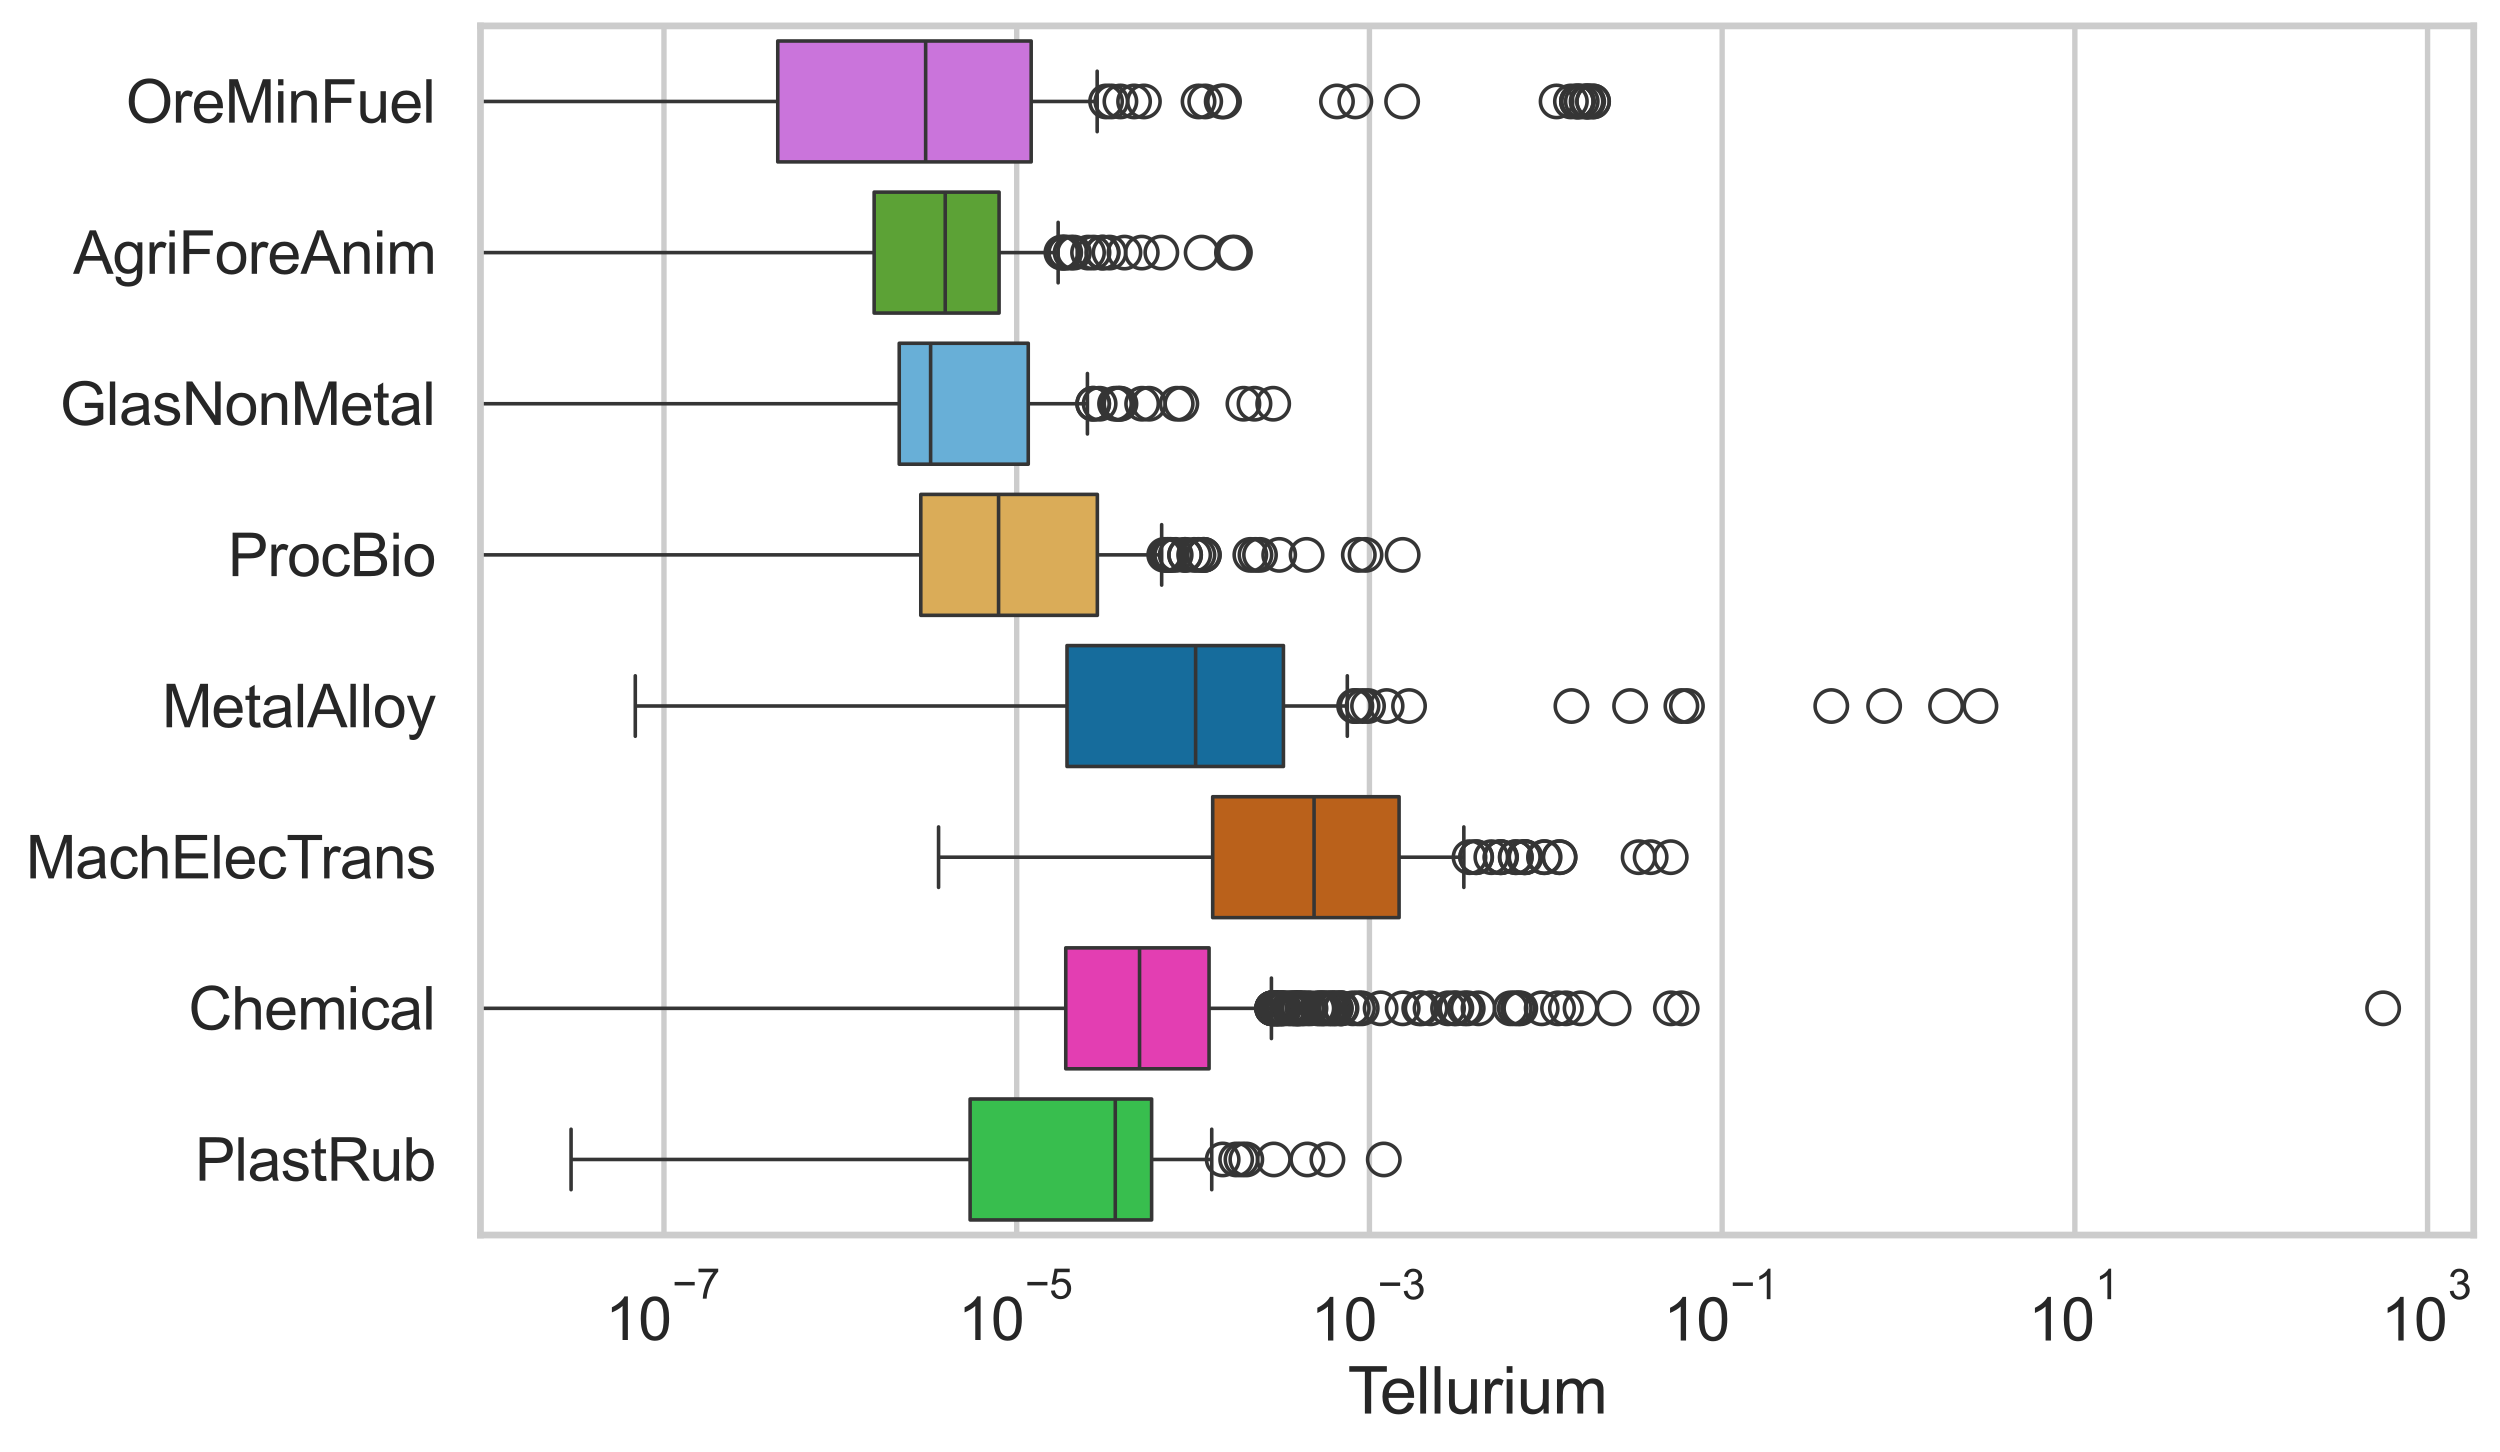 <?xml version="1.0" encoding="utf-8" standalone="no"?>
<!DOCTYPE svg PUBLIC "-//W3C//DTD SVG 1.1//EN"
  "http://www.w3.org/Graphics/SVG/1.1/DTD/svg11.dtd">
<svg xmlns:xlink="http://www.w3.org/1999/xlink" width="695.658pt" height="404.121pt" viewBox="0 0 695.658 404.121" xmlns="http://www.w3.org/2000/svg" version="1.1">
 <defs>
  <style type="text/css">*{stroke-linejoin: round; stroke-linecap: butt}</style>
 </defs>
 <g id="figure_1">
  <g id="patch_1">
   <path d="M 0 404.121 
L 695.658 404.121 
L 695.658 0 
L 0 0 
z
" style="fill: #ffffff"/>
  </g>
  <g id="axes_1">
   <g id="patch_2">
    <path d="M 133.697 343.665 
L 688.346 343.665 
L 688.346 7.2 
L 133.697 7.2 
z
" style="fill: #ffffff"/>
   </g>
   <g id="matplotlib.axis_1">
    <g id="xtick_1">
     <g id="line2d_1">
      <path d="M 184.759 343.665 
L 184.759 7.2 
" clip-path="url(#p0a74843d8f)" style="fill: none; stroke: #cccccc; stroke-width: 1.5; stroke-linecap: round"/>
     </g>
     <g id="text_1">
      <!-- $\mathdefault{10^{-7}}$ -->
      <g style="fill: #262626" transform="translate(168.424 373.015) scale(0.165 -0.165)">
       <defs>
        <path id="ArialMT-31" d="M 2384 0 
L 1822 0 
L 1822 3584 
Q 1619 3391 1289 3197 
Q 959 3003 697 2906 
L 697 3450 
Q 1169 3672 1522 3987 
Q 1875 4303 2022 4600 
L 2384 4600 
L 2384 0 
z
" transform="scale(0.016)"/>
        <path id="ArialMT-30" d="M 266 2259 
Q 266 3072 433 3567 
Q 600 4063 929 4331 
Q 1259 4600 1759 4600 
Q 2128 4600 2406 4451 
Q 2684 4303 2865 4023 
Q 3047 3744 3150 3342 
Q 3253 2941 3253 2259 
Q 3253 1453 3087 958 
Q 2922 463 2592 192 
Q 2263 -78 1759 -78 
Q 1097 -78 719 397 
Q 266 969 266 2259 
z
M 844 2259 
Q 844 1131 1108 757 
Q 1372 384 1759 384 
Q 2147 384 2411 759 
Q 2675 1134 2675 2259 
Q 2675 3391 2411 3762 
Q 2147 4134 1753 4134 
Q 1366 4134 1134 3806 
Q 844 3388 844 2259 
z
" transform="scale(0.016)"/>
        <path id="ArialMT-2212" d="M 3381 1997 
L 356 1997 
L 356 2522 
L 3381 2522 
L 3381 1997 
z
" transform="scale(0.016)"/>
        <path id="ArialMT-37" d="M 303 3981 
L 303 4522 
L 3269 4522 
L 3269 4084 
Q 2831 3619 2401 2847 
Q 1972 2075 1738 1259 
Q 1569 684 1522 0 
L 944 0 
Q 953 541 1156 1306 
Q 1359 2072 1739 2783 
Q 2119 3494 2547 3981 
L 303 3981 
z
" transform="scale(0.016)"/>
       </defs>
       <use xlink:href="#ArialMT-31" transform="translate(0 0.847)"/>
       <use xlink:href="#ArialMT-30" transform="translate(55.615 0.847)"/>
       <use xlink:href="#ArialMT-2212" transform="translate(112.973 70.541) scale(0.7)"/>
       <use xlink:href="#ArialMT-37" transform="translate(153.852 70.541) scale(0.7)"/>
      </g>
     </g>
    </g>
    <g id="xtick_2">
     <g id="line2d_2">
      <path d="M 282.908 343.665 
L 282.908 7.2 
" clip-path="url(#p0a74843d8f)" style="fill: none; stroke: #cccccc; stroke-width: 1.5; stroke-linecap: round"/>
     </g>
     <g id="text_2">
      <!-- $\mathdefault{10^{-5}}$ -->
      <g style="fill: #262626" transform="translate(266.573 373.015) scale(0.165 -0.165)">
       <defs>
        <path id="ArialMT-35" d="M 266 1200 
L 856 1250 
Q 922 819 1161 601 
Q 1400 384 1738 384 
Q 2144 384 2425 690 
Q 2706 997 2706 1503 
Q 2706 1984 2436 2262 
Q 2166 2541 1728 2541 
Q 1456 2541 1237 2417 
Q 1019 2294 894 2097 
L 366 2166 
L 809 4519 
L 3088 4519 
L 3088 3981 
L 1259 3981 
L 1013 2750 
Q 1425 3038 1878 3038 
Q 2478 3038 2890 2622 
Q 3303 2206 3303 1553 
Q 3303 931 2941 478 
Q 2500 -78 1738 -78 
Q 1113 -78 717 272 
Q 322 622 266 1200 
z
" transform="scale(0.016)"/>
       </defs>
       <use xlink:href="#ArialMT-31" transform="translate(0 0.88)"/>
       <use xlink:href="#ArialMT-30" transform="translate(55.615 0.88)"/>
       <use xlink:href="#ArialMT-2212" transform="translate(112.973 70.573) scale(0.7)"/>
       <use xlink:href="#ArialMT-35" transform="translate(153.852 70.573) scale(0.7)"/>
      </g>
     </g>
    </g>
    <g id="xtick_3">
     <g id="line2d_3">
      <path d="M 381.058 343.665 
L 381.058 7.2 
" clip-path="url(#p0a74843d8f)" style="fill: none; stroke: #cccccc; stroke-width: 1.5; stroke-linecap: round"/>
     </g>
     <g id="text_3">
      <!-- $\mathdefault{10^{-3}}$ -->
      <g style="fill: #262626" transform="translate(364.723 373.18) scale(0.165 -0.165)">
       <defs>
        <path id="ArialMT-33" d="M 269 1209 
L 831 1284 
Q 928 806 1161 595 
Q 1394 384 1728 384 
Q 2125 384 2398 659 
Q 2672 934 2672 1341 
Q 2672 1728 2419 1979 
Q 2166 2231 1775 2231 
Q 1616 2231 1378 2169 
L 1441 2663 
Q 1497 2656 1531 2656 
Q 1891 2656 2178 2843 
Q 2466 3031 2466 3422 
Q 2466 3731 2256 3934 
Q 2047 4138 1716 4138 
Q 1388 4138 1169 3931 
Q 950 3725 888 3313 
L 325 3413 
Q 428 3978 793 4289 
Q 1159 4600 1703 4600 
Q 2078 4600 2393 4439 
Q 2709 4278 2876 4000 
Q 3044 3722 3044 3409 
Q 3044 3113 2884 2869 
Q 2725 2625 2413 2481 
Q 2819 2388 3044 2092 
Q 3269 1797 3269 1353 
Q 3269 753 2831 336 
Q 2394 -81 1725 -81 
Q 1122 -81 723 278 
Q 325 638 269 1209 
z
" transform="scale(0.016)"/>
       </defs>
       <use xlink:href="#ArialMT-31" transform="translate(0 0.994)"/>
       <use xlink:href="#ArialMT-30" transform="translate(55.615 0.994)"/>
       <use xlink:href="#ArialMT-2212" transform="translate(112.973 70.688) scale(0.7)"/>
       <use xlink:href="#ArialMT-33" transform="translate(153.852 70.688) scale(0.7)"/>
      </g>
     </g>
    </g>
    <g id="xtick_4">
     <g id="line2d_4">
      <path d="M 479.207 343.665 
L 479.207 7.2 
" clip-path="url(#p0a74843d8f)" style="fill: none; stroke: #cccccc; stroke-width: 1.5; stroke-linecap: round"/>
     </g>
     <g id="text_4">
      <!-- $\mathdefault{10^{-1}}$ -->
      <g style="fill: #262626" transform="translate(462.872 373.18) scale(0.165 -0.165)">
       <use xlink:href="#ArialMT-31" transform="translate(0 0.994)"/>
       <use xlink:href="#ArialMT-30" transform="translate(55.615 0.994)"/>
       <use xlink:href="#ArialMT-2212" transform="translate(112.973 70.688) scale(0.7)"/>
       <use xlink:href="#ArialMT-31" transform="translate(153.852 70.688) scale(0.7)"/>
      </g>
     </g>
    </g>
    <g id="xtick_5">
     <g id="line2d_5">
      <path d="M 577.357 343.665 
L 577.357 7.2 
" clip-path="url(#p0a74843d8f)" style="fill: none; stroke: #cccccc; stroke-width: 1.5; stroke-linecap: round"/>
     </g>
     <g id="text_5">
      <!-- $\mathdefault{10^{1}}$ -->
      <g style="fill: #262626" transform="translate(564.404 373.18) scale(0.165 -0.165)">
       <use xlink:href="#ArialMT-31" transform="translate(0 0.994)"/>
       <use xlink:href="#ArialMT-30" transform="translate(55.615 0.994)"/>
       <use xlink:href="#ArialMT-31" transform="translate(112.973 70.688) scale(0.7)"/>
      </g>
     </g>
    </g>
    <g id="xtick_6">
     <g id="line2d_6">
      <path d="M 675.506 343.665 
L 675.506 7.2 
" clip-path="url(#p0a74843d8f)" style="fill: none; stroke: #cccccc; stroke-width: 1.5; stroke-linecap: round"/>
     </g>
     <g id="text_6">
      <!-- $\mathdefault{10^{3}}$ -->
      <g style="fill: #262626" transform="translate(662.553 373.18) scale(0.165 -0.165)">
       <use xlink:href="#ArialMT-31" transform="translate(0 0.994)"/>
       <use xlink:href="#ArialMT-30" transform="translate(55.615 0.994)"/>
       <use xlink:href="#ArialMT-33" transform="translate(112.973 70.688) scale(0.7)"/>
      </g>
     </g>
    </g>
    <g id="text_7">
     <!-- Tellurium -->
     <g style="fill: #262626" transform="translate(375.019 393.344) scale(0.18 -0.18)">
      <defs>
       <path id="ArialMT-54" d="M 1659 0 
L 1659 4041 
L 150 4041 
L 150 4581 
L 3781 4581 
L 3781 4041 
L 2266 4041 
L 2266 0 
L 1659 0 
z
" transform="scale(0.016)"/>
       <path id="ArialMT-65" d="M 2694 1069 
L 3275 997 
Q 3138 488 2766 206 
Q 2394 -75 1816 -75 
Q 1088 -75 661 373 
Q 234 822 234 1631 
Q 234 2469 665 2931 
Q 1097 3394 1784 3394 
Q 2450 3394 2872 2941 
Q 3294 2488 3294 1666 
Q 3294 1616 3291 1516 
L 816 1516 
Q 847 969 1125 678 
Q 1403 388 1819 388 
Q 2128 388 2347 550 
Q 2566 713 2694 1069 
z
M 847 1978 
L 2700 1978 
Q 2663 2397 2488 2606 
Q 2219 2931 1791 2931 
Q 1403 2931 1139 2672 
Q 875 2413 847 1978 
z
" transform="scale(0.016)"/>
       <path id="ArialMT-6c" d="M 409 0 
L 409 4581 
L 972 4581 
L 972 0 
L 409 0 
z
" transform="scale(0.016)"/>
       <path id="ArialMT-75" d="M 2597 0 
L 2597 488 
Q 2209 -75 1544 -75 
Q 1250 -75 995 37 
Q 741 150 617 320 
Q 494 491 444 738 
Q 409 903 409 1263 
L 409 3319 
L 972 3319 
L 972 1478 
Q 972 1038 1006 884 
Q 1059 663 1231 536 
Q 1403 409 1656 409 
Q 1909 409 2131 539 
Q 2353 669 2445 892 
Q 2538 1116 2538 1541 
L 2538 3319 
L 3100 3319 
L 3100 0 
L 2597 0 
z
" transform="scale(0.016)"/>
       <path id="ArialMT-72" d="M 416 0 
L 416 3319 
L 922 3319 
L 922 2816 
Q 1116 3169 1280 3281 
Q 1444 3394 1641 3394 
Q 1925 3394 2219 3213 
L 2025 2691 
Q 1819 2813 1613 2813 
Q 1428 2813 1281 2702 
Q 1134 2591 1072 2394 
Q 978 2094 978 1738 
L 978 0 
L 416 0 
z
" transform="scale(0.016)"/>
       <path id="ArialMT-69" d="M 425 3934 
L 425 4581 
L 988 4581 
L 988 3934 
L 425 3934 
z
M 425 0 
L 425 3319 
L 988 3319 
L 988 0 
L 425 0 
z
" transform="scale(0.016)"/>
       <path id="ArialMT-6d" d="M 422 0 
L 422 3319 
L 925 3319 
L 925 2853 
Q 1081 3097 1340 3245 
Q 1600 3394 1931 3394 
Q 2300 3394 2536 3241 
Q 2772 3088 2869 2813 
Q 3263 3394 3894 3394 
Q 4388 3394 4653 3120 
Q 4919 2847 4919 2278 
L 4919 0 
L 4359 0 
L 4359 2091 
Q 4359 2428 4304 2576 
Q 4250 2725 4106 2815 
Q 3963 2906 3769 2906 
Q 3419 2906 3187 2673 
Q 2956 2441 2956 1928 
L 2956 0 
L 2394 0 
L 2394 2156 
Q 2394 2531 2256 2718 
Q 2119 2906 1806 2906 
Q 1569 2906 1367 2781 
Q 1166 2656 1075 2415 
Q 984 2175 984 1722 
L 984 0 
L 422 0 
z
" transform="scale(0.016)"/>
      </defs>
      <use xlink:href="#ArialMT-54"/>
      <use xlink:href="#ArialMT-65" transform="translate(49.959 0)"/>
      <use xlink:href="#ArialMT-6c" transform="translate(105.574 0)"/>
      <use xlink:href="#ArialMT-6c" transform="translate(127.791 0)"/>
      <use xlink:href="#ArialMT-75" transform="translate(150.008 0)"/>
      <use xlink:href="#ArialMT-72" transform="translate(205.623 0)"/>
      <use xlink:href="#ArialMT-69" transform="translate(238.924 0)"/>
      <use xlink:href="#ArialMT-75" transform="translate(261.141 0)"/>
      <use xlink:href="#ArialMT-6d" transform="translate(316.756 0)"/>
     </g>
    </g>
   </g>
   <g id="matplotlib.axis_2">
    <g id="ytick_1">
     <g id="text_8">
      <!-- OreMinFuel -->
      <g style="fill: #262626" transform="translate(35.013 34.134) scale(0.165 -0.165)">
       <defs>
        <path id="ArialMT-4f" d="M 309 2231 
Q 309 3372 921 4017 
Q 1534 4663 2503 4663 
Q 3138 4663 3647 4359 
Q 4156 4056 4423 3514 
Q 4691 2972 4691 2284 
Q 4691 1588 4409 1038 
Q 4128 488 3612 205 
Q 3097 -78 2500 -78 
Q 1853 -78 1343 234 
Q 834 547 571 1087 
Q 309 1628 309 2231 
z
M 934 2222 
Q 934 1394 1379 917 
Q 1825 441 2497 441 
Q 3181 441 3623 922 
Q 4066 1403 4066 2288 
Q 4066 2847 3877 3264 
Q 3688 3681 3323 3911 
Q 2959 4141 2506 4141 
Q 1863 4141 1398 3698 
Q 934 3256 934 2222 
z
" transform="scale(0.016)"/>
        <path id="ArialMT-4d" d="M 475 0 
L 475 4581 
L 1388 4581 
L 2472 1338 
Q 2622 884 2691 659 
Q 2769 909 2934 1394 
L 4031 4581 
L 4847 4581 
L 4847 0 
L 4263 0 
L 4263 3834 
L 2931 0 
L 2384 0 
L 1059 3900 
L 1059 0 
L 475 0 
z
" transform="scale(0.016)"/>
        <path id="ArialMT-6e" d="M 422 0 
L 422 3319 
L 928 3319 
L 928 2847 
Q 1294 3394 1984 3394 
Q 2284 3394 2536 3286 
Q 2788 3178 2913 3003 
Q 3038 2828 3088 2588 
Q 3119 2431 3119 2041 
L 3119 0 
L 2556 0 
L 2556 2019 
Q 2556 2363 2490 2533 
Q 2425 2703 2258 2804 
Q 2091 2906 1866 2906 
Q 1506 2906 1245 2678 
Q 984 2450 984 1813 
L 984 0 
L 422 0 
z
" transform="scale(0.016)"/>
        <path id="ArialMT-46" d="M 525 0 
L 525 4581 
L 3616 4581 
L 3616 4041 
L 1131 4041 
L 1131 2622 
L 3281 2622 
L 3281 2081 
L 1131 2081 
L 1131 0 
L 525 0 
z
" transform="scale(0.016)"/>
       </defs>
       <use xlink:href="#ArialMT-4f"/>
       <use xlink:href="#ArialMT-72" transform="translate(77.783 0)"/>
       <use xlink:href="#ArialMT-65" transform="translate(111.084 0)"/>
       <use xlink:href="#ArialMT-4d" transform="translate(166.699 0)"/>
       <use xlink:href="#ArialMT-69" transform="translate(250 0)"/>
       <use xlink:href="#ArialMT-6e" transform="translate(272.217 0)"/>
       <use xlink:href="#ArialMT-46" transform="translate(327.832 0)"/>
       <use xlink:href="#ArialMT-75" transform="translate(388.916 0)"/>
       <use xlink:href="#ArialMT-65" transform="translate(444.531 0)"/>
       <use xlink:href="#ArialMT-6c" transform="translate(500.146 0)"/>
      </g>
     </g>
    </g>
    <g id="ytick_2">
     <g id="text_9">
      <!-- AgriForeAnim -->
      <g style="fill: #262626" transform="translate(20.341 76.192) scale(0.165 -0.165)">
       <defs>
        <path id="ArialMT-41" d="M -9 0 
L 1750 4581 
L 2403 4581 
L 4278 0 
L 3588 0 
L 3053 1388 
L 1138 1388 
L 634 0 
L -9 0 
z
M 1313 1881 
L 2866 1881 
L 2388 3150 
Q 2169 3728 2063 4100 
Q 1975 3659 1816 3225 
L 1313 1881 
z
" transform="scale(0.016)"/>
        <path id="ArialMT-67" d="M 319 -275 
L 866 -356 
Q 900 -609 1056 -725 
Q 1266 -881 1628 -881 
Q 2019 -881 2231 -725 
Q 2444 -569 2519 -288 
Q 2563 -116 2559 434 
Q 2191 0 1641 0 
Q 956 0 581 494 
Q 206 988 206 1678 
Q 206 2153 378 2554 
Q 550 2956 876 3175 
Q 1203 3394 1644 3394 
Q 2231 3394 2613 2919 
L 2613 3319 
L 3131 3319 
L 3131 450 
Q 3131 -325 2973 -648 
Q 2816 -972 2473 -1159 
Q 2131 -1347 1631 -1347 
Q 1038 -1347 672 -1080 
Q 306 -813 319 -275 
z
M 784 1719 
Q 784 1066 1043 766 
Q 1303 466 1694 466 
Q 2081 466 2343 764 
Q 2606 1063 2606 1700 
Q 2606 2309 2336 2618 
Q 2066 2928 1684 2928 
Q 1309 2928 1046 2623 
Q 784 2319 784 1719 
z
" transform="scale(0.016)"/>
        <path id="ArialMT-6f" d="M 213 1659 
Q 213 2581 725 3025 
Q 1153 3394 1769 3394 
Q 2453 3394 2887 2945 
Q 3322 2497 3322 1706 
Q 3322 1066 3130 698 
Q 2938 331 2570 128 
Q 2203 -75 1769 -75 
Q 1072 -75 642 372 
Q 213 819 213 1659 
z
M 791 1659 
Q 791 1022 1069 705 
Q 1347 388 1769 388 
Q 2188 388 2466 706 
Q 2744 1025 2744 1678 
Q 2744 2294 2464 2611 
Q 2184 2928 1769 2928 
Q 1347 2928 1069 2612 
Q 791 2297 791 1659 
z
" transform="scale(0.016)"/>
       </defs>
       <use xlink:href="#ArialMT-41"/>
       <use xlink:href="#ArialMT-67" transform="translate(66.699 0)"/>
       <use xlink:href="#ArialMT-72" transform="translate(122.314 0)"/>
       <use xlink:href="#ArialMT-69" transform="translate(155.615 0)"/>
       <use xlink:href="#ArialMT-46" transform="translate(177.832 0)"/>
       <use xlink:href="#ArialMT-6f" transform="translate(238.916 0)"/>
       <use xlink:href="#ArialMT-72" transform="translate(294.531 0)"/>
       <use xlink:href="#ArialMT-65" transform="translate(327.832 0)"/>
       <use xlink:href="#ArialMT-41" transform="translate(383.447 0)"/>
       <use xlink:href="#ArialMT-6e" transform="translate(450.146 0)"/>
       <use xlink:href="#ArialMT-69" transform="translate(505.762 0)"/>
       <use xlink:href="#ArialMT-6d" transform="translate(527.979 0)"/>
      </g>
     </g>
    </g>
    <g id="ytick_3">
     <g id="text_10">
      <!-- GlasNonMetal -->
      <g style="fill: #262626" transform="translate(16.659 118.25) scale(0.165 -0.165)">
       <defs>
        <path id="ArialMT-47" d="M 2638 1797 
L 2638 2334 
L 4578 2338 
L 4578 638 
Q 4131 281 3656 101 
Q 3181 -78 2681 -78 
Q 2006 -78 1454 211 
Q 903 500 622 1047 
Q 341 1594 341 2269 
Q 341 2938 620 3517 
Q 900 4097 1425 4378 
Q 1950 4659 2634 4659 
Q 3131 4659 3532 4498 
Q 3934 4338 4162 4050 
Q 4391 3763 4509 3300 
L 3963 3150 
Q 3859 3500 3706 3700 
Q 3553 3900 3268 4020 
Q 2984 4141 2638 4141 
Q 2222 4141 1919 4014 
Q 1616 3888 1430 3681 
Q 1244 3475 1141 3228 
Q 966 2803 966 2306 
Q 966 1694 1177 1281 
Q 1388 869 1791 669 
Q 2194 469 2647 469 
Q 3041 469 3416 620 
Q 3791 772 3984 944 
L 3984 1797 
L 2638 1797 
z
" transform="scale(0.016)"/>
        <path id="ArialMT-61" d="M 2588 409 
Q 2275 144 1986 34 
Q 1697 -75 1366 -75 
Q 819 -75 525 192 
Q 231 459 231 875 
Q 231 1119 342 1320 
Q 453 1522 633 1644 
Q 813 1766 1038 1828 
Q 1203 1872 1538 1913 
Q 2219 1994 2541 2106 
Q 2544 2222 2544 2253 
Q 2544 2597 2384 2738 
Q 2169 2928 1744 2928 
Q 1347 2928 1158 2789 
Q 969 2650 878 2297 
L 328 2372 
Q 403 2725 575 2942 
Q 747 3159 1072 3276 
Q 1397 3394 1825 3394 
Q 2250 3394 2515 3294 
Q 2781 3194 2906 3042 
Q 3031 2891 3081 2659 
Q 3109 2516 3109 2141 
L 3109 1391 
Q 3109 606 3145 398 
Q 3181 191 3288 0 
L 2700 0 
Q 2613 175 2588 409 
z
M 2541 1666 
Q 2234 1541 1622 1453 
Q 1275 1403 1131 1340 
Q 988 1278 909 1158 
Q 831 1038 831 891 
Q 831 666 1001 516 
Q 1172 366 1500 366 
Q 1825 366 2078 508 
Q 2331 650 2450 897 
Q 2541 1088 2541 1459 
L 2541 1666 
z
" transform="scale(0.016)"/>
        <path id="ArialMT-73" d="M 197 991 
L 753 1078 
Q 800 744 1014 566 
Q 1228 388 1613 388 
Q 2000 388 2187 545 
Q 2375 703 2375 916 
Q 2375 1106 2209 1216 
Q 2094 1291 1634 1406 
Q 1016 1563 777 1677 
Q 538 1791 414 1992 
Q 291 2194 291 2438 
Q 291 2659 392 2848 
Q 494 3038 669 3163 
Q 800 3259 1026 3326 
Q 1253 3394 1513 3394 
Q 1903 3394 2198 3281 
Q 2494 3169 2634 2976 
Q 2775 2784 2828 2463 
L 2278 2388 
Q 2241 2644 2061 2787 
Q 1881 2931 1553 2931 
Q 1166 2931 1000 2803 
Q 834 2675 834 2503 
Q 834 2394 903 2306 
Q 972 2216 1119 2156 
Q 1203 2125 1616 2013 
Q 2213 1853 2448 1751 
Q 2684 1650 2818 1456 
Q 2953 1263 2953 975 
Q 2953 694 2789 445 
Q 2625 197 2315 61 
Q 2006 -75 1616 -75 
Q 969 -75 630 194 
Q 291 463 197 991 
z
" transform="scale(0.016)"/>
        <path id="ArialMT-4e" d="M 488 0 
L 488 4581 
L 1109 4581 
L 3516 984 
L 3516 4581 
L 4097 4581 
L 4097 0 
L 3475 0 
L 1069 3600 
L 1069 0 
L 488 0 
z
" transform="scale(0.016)"/>
        <path id="ArialMT-74" d="M 1650 503 
L 1731 6 
Q 1494 -44 1306 -44 
Q 1000 -44 831 53 
Q 663 150 594 308 
Q 525 466 525 972 
L 525 2881 
L 113 2881 
L 113 3319 
L 525 3319 
L 525 4141 
L 1084 4478 
L 1084 3319 
L 1650 3319 
L 1650 2881 
L 1084 2881 
L 1084 941 
Q 1084 700 1114 631 
Q 1144 563 1211 522 
Q 1278 481 1403 481 
Q 1497 481 1650 503 
z
" transform="scale(0.016)"/>
       </defs>
       <use xlink:href="#ArialMT-47"/>
       <use xlink:href="#ArialMT-6c" transform="translate(77.783 0)"/>
       <use xlink:href="#ArialMT-61" transform="translate(100 0)"/>
       <use xlink:href="#ArialMT-73" transform="translate(155.615 0)"/>
       <use xlink:href="#ArialMT-4e" transform="translate(205.615 0)"/>
       <use xlink:href="#ArialMT-6f" transform="translate(277.832 0)"/>
       <use xlink:href="#ArialMT-6e" transform="translate(333.447 0)"/>
       <use xlink:href="#ArialMT-4d" transform="translate(389.062 0)"/>
       <use xlink:href="#ArialMT-65" transform="translate(472.363 0)"/>
       <use xlink:href="#ArialMT-74" transform="translate(527.979 0)"/>
       <use xlink:href="#ArialMT-61" transform="translate(555.762 0)"/>
       <use xlink:href="#ArialMT-6c" transform="translate(611.377 0)"/>
      </g>
     </g>
    </g>
    <g id="ytick_4">
     <g id="text_11">
      <!-- ProcBio -->
      <g style="fill: #262626" transform="translate(63.424 160.308) scale(0.165 -0.165)">
       <defs>
        <path id="ArialMT-50" d="M 494 0 
L 494 4581 
L 2222 4581 
Q 2678 4581 2919 4538 
Q 3256 4481 3484 4323 
Q 3713 4166 3852 3881 
Q 3991 3597 3991 3256 
Q 3991 2672 3619 2267 
Q 3247 1863 2275 1863 
L 1100 1863 
L 1100 0 
L 494 0 
z
M 1100 2403 
L 2284 2403 
Q 2872 2403 3119 2622 
Q 3366 2841 3366 3238 
Q 3366 3525 3220 3729 
Q 3075 3934 2838 4000 
Q 2684 4041 2272 4041 
L 1100 4041 
L 1100 2403 
z
" transform="scale(0.016)"/>
        <path id="ArialMT-63" d="M 2588 1216 
L 3141 1144 
Q 3050 572 2676 248 
Q 2303 -75 1759 -75 
Q 1078 -75 664 370 
Q 250 816 250 1647 
Q 250 2184 428 2587 
Q 606 2991 970 3192 
Q 1334 3394 1763 3394 
Q 2303 3394 2647 3120 
Q 2991 2847 3088 2344 
L 2541 2259 
Q 2463 2594 2264 2762 
Q 2066 2931 1784 2931 
Q 1359 2931 1093 2626 
Q 828 2322 828 1663 
Q 828 994 1084 691 
Q 1341 388 1753 388 
Q 2084 388 2306 591 
Q 2528 794 2588 1216 
z
" transform="scale(0.016)"/>
        <path id="ArialMT-42" d="M 469 0 
L 469 4581 
L 2188 4581 
Q 2713 4581 3030 4442 
Q 3347 4303 3526 4014 
Q 3706 3725 3706 3409 
Q 3706 3116 3547 2856 
Q 3388 2597 3066 2438 
Q 3481 2316 3704 2022 
Q 3928 1728 3928 1328 
Q 3928 1006 3792 729 
Q 3656 453 3456 303 
Q 3256 153 2954 76 
Q 2653 0 2216 0 
L 469 0 
z
M 1075 2656 
L 2066 2656 
Q 2469 2656 2644 2709 
Q 2875 2778 2992 2937 
Q 3109 3097 3109 3338 
Q 3109 3566 3000 3739 
Q 2891 3913 2687 3977 
Q 2484 4041 1991 4041 
L 1075 4041 
L 1075 2656 
z
M 1075 541 
L 2216 541 
Q 2509 541 2628 563 
Q 2838 600 2978 687 
Q 3119 775 3209 942 
Q 3300 1109 3300 1328 
Q 3300 1584 3169 1773 
Q 3038 1963 2805 2039 
Q 2572 2116 2134 2116 
L 1075 2116 
L 1075 541 
z
" transform="scale(0.016)"/>
       </defs>
       <use xlink:href="#ArialMT-50"/>
       <use xlink:href="#ArialMT-72" transform="translate(66.699 0)"/>
       <use xlink:href="#ArialMT-6f" transform="translate(100 0)"/>
       <use xlink:href="#ArialMT-63" transform="translate(155.615 0)"/>
       <use xlink:href="#ArialMT-42" transform="translate(205.615 0)"/>
       <use xlink:href="#ArialMT-69" transform="translate(272.314 0)"/>
       <use xlink:href="#ArialMT-6f" transform="translate(294.531 0)"/>
      </g>
     </g>
    </g>
    <g id="ytick_5">
     <g id="text_12">
      <!-- MetalAlloy -->
      <g style="fill: #262626" transform="translate(45.088 202.366) scale(0.165 -0.165)">
       <defs>
        <path id="ArialMT-79" d="M 397 -1278 
L 334 -750 
Q 519 -800 656 -800 
Q 844 -800 956 -737 
Q 1069 -675 1141 -563 
Q 1194 -478 1313 -144 
Q 1328 -97 1363 -6 
L 103 3319 
L 709 3319 
L 1400 1397 
Q 1534 1031 1641 628 
Q 1738 1016 1872 1384 
L 2581 3319 
L 3144 3319 
L 1881 -56 
Q 1678 -603 1566 -809 
Q 1416 -1088 1222 -1217 
Q 1028 -1347 759 -1347 
Q 597 -1347 397 -1278 
z
" transform="scale(0.016)"/>
       </defs>
       <use xlink:href="#ArialMT-4d"/>
       <use xlink:href="#ArialMT-65" transform="translate(83.301 0)"/>
       <use xlink:href="#ArialMT-74" transform="translate(138.916 0)"/>
       <use xlink:href="#ArialMT-61" transform="translate(166.699 0)"/>
       <use xlink:href="#ArialMT-6c" transform="translate(222.314 0)"/>
       <use xlink:href="#ArialMT-41" transform="translate(244.531 0)"/>
       <use xlink:href="#ArialMT-6c" transform="translate(311.23 0)"/>
       <use xlink:href="#ArialMT-6c" transform="translate(333.447 0)"/>
       <use xlink:href="#ArialMT-6f" transform="translate(355.664 0)"/>
       <use xlink:href="#ArialMT-79" transform="translate(411.279 0)"/>
      </g>
     </g>
    </g>
    <g id="ytick_6">
     <g id="text_13">
      <!-- MachElecTrans -->
      <g style="fill: #262626" transform="translate(7.2 244.425) scale(0.165 -0.165)">
       <defs>
        <path id="ArialMT-68" d="M 422 0 
L 422 4581 
L 984 4581 
L 984 2938 
Q 1378 3394 1978 3394 
Q 2347 3394 2619 3248 
Q 2891 3103 3008 2847 
Q 3125 2591 3125 2103 
L 3125 0 
L 2563 0 
L 2563 2103 
Q 2563 2525 2380 2717 
Q 2197 2909 1863 2909 
Q 1613 2909 1392 2779 
Q 1172 2650 1078 2428 
Q 984 2206 984 1816 
L 984 0 
L 422 0 
z
" transform="scale(0.016)"/>
        <path id="ArialMT-45" d="M 506 0 
L 506 4581 
L 3819 4581 
L 3819 4041 
L 1113 4041 
L 1113 2638 
L 3647 2638 
L 3647 2100 
L 1113 2100 
L 1113 541 
L 3925 541 
L 3925 0 
L 506 0 
z
" transform="scale(0.016)"/>
       </defs>
       <use xlink:href="#ArialMT-4d"/>
       <use xlink:href="#ArialMT-61" transform="translate(83.301 0)"/>
       <use xlink:href="#ArialMT-63" transform="translate(138.916 0)"/>
       <use xlink:href="#ArialMT-68" transform="translate(188.916 0)"/>
       <use xlink:href="#ArialMT-45" transform="translate(244.531 0)"/>
       <use xlink:href="#ArialMT-6c" transform="translate(311.23 0)"/>
       <use xlink:href="#ArialMT-65" transform="translate(333.447 0)"/>
       <use xlink:href="#ArialMT-63" transform="translate(389.062 0)"/>
       <use xlink:href="#ArialMT-54" transform="translate(439.062 0)"/>
       <use xlink:href="#ArialMT-72" transform="translate(496.396 0)"/>
       <use xlink:href="#ArialMT-61" transform="translate(529.697 0)"/>
       <use xlink:href="#ArialMT-6e" transform="translate(585.312 0)"/>
       <use xlink:href="#ArialMT-73" transform="translate(640.928 0)"/>
      </g>
     </g>
    </g>
    <g id="ytick_7">
     <g id="text_14">
      <!-- Chemical -->
      <g style="fill: #262626" transform="translate(52.428 286.483) scale(0.165 -0.165)">
       <defs>
        <path id="ArialMT-43" d="M 3763 1606 
L 4369 1453 
Q 4178 706 3683 314 
Q 3188 -78 2472 -78 
Q 1731 -78 1267 223 
Q 803 525 561 1097 
Q 319 1669 319 2325 
Q 319 3041 592 3573 
Q 866 4106 1370 4382 
Q 1875 4659 2481 4659 
Q 3169 4659 3637 4309 
Q 4106 3959 4291 3325 
L 3694 3184 
Q 3534 3684 3231 3912 
Q 2928 4141 2469 4141 
Q 1941 4141 1586 3887 
Q 1231 3634 1087 3207 
Q 944 2781 944 2328 
Q 944 1744 1114 1308 
Q 1284 872 1643 656 
Q 2003 441 2422 441 
Q 2931 441 3284 734 
Q 3638 1028 3763 1606 
z
" transform="scale(0.016)"/>
       </defs>
       <use xlink:href="#ArialMT-43"/>
       <use xlink:href="#ArialMT-68" transform="translate(72.217 0)"/>
       <use xlink:href="#ArialMT-65" transform="translate(127.832 0)"/>
       <use xlink:href="#ArialMT-6d" transform="translate(183.447 0)"/>
       <use xlink:href="#ArialMT-69" transform="translate(266.748 0)"/>
       <use xlink:href="#ArialMT-63" transform="translate(288.965 0)"/>
       <use xlink:href="#ArialMT-61" transform="translate(338.965 0)"/>
       <use xlink:href="#ArialMT-6c" transform="translate(394.58 0)"/>
      </g>
     </g>
    </g>
    <g id="ytick_8">
     <g id="text_15">
      <!-- PlastRub -->
      <g style="fill: #262626" transform="translate(54.248 328.541) scale(0.165 -0.165)">
       <defs>
        <path id="ArialMT-52" d="M 503 0 
L 503 4581 
L 2534 4581 
Q 3147 4581 3465 4457 
Q 3784 4334 3975 4021 
Q 4166 3709 4166 3331 
Q 4166 2844 3850 2509 
Q 3534 2175 2875 2084 
Q 3116 1969 3241 1856 
Q 3506 1613 3744 1247 
L 4541 0 
L 3778 0 
L 3172 953 
Q 2906 1366 2734 1584 
Q 2563 1803 2427 1890 
Q 2291 1978 2150 2013 
Q 2047 2034 1813 2034 
L 1109 2034 
L 1109 0 
L 503 0 
z
M 1109 2559 
L 2413 2559 
Q 2828 2559 3062 2645 
Q 3297 2731 3419 2920 
Q 3541 3109 3541 3331 
Q 3541 3656 3305 3865 
Q 3069 4075 2559 4075 
L 1109 4075 
L 1109 2559 
z
" transform="scale(0.016)"/>
        <path id="ArialMT-62" d="M 941 0 
L 419 0 
L 419 4581 
L 981 4581 
L 981 2947 
Q 1338 3394 1891 3394 
Q 2197 3394 2470 3270 
Q 2744 3147 2920 2923 
Q 3097 2700 3197 2384 
Q 3297 2069 3297 1709 
Q 3297 856 2875 390 
Q 2453 -75 1863 -75 
Q 1275 -75 941 416 
L 941 0 
z
M 934 1684 
Q 934 1088 1097 822 
Q 1363 388 1816 388 
Q 2184 388 2453 708 
Q 2722 1028 2722 1663 
Q 2722 2313 2464 2622 
Q 2206 2931 1841 2931 
Q 1472 2931 1203 2611 
Q 934 2291 934 1684 
z
" transform="scale(0.016)"/>
       </defs>
       <use xlink:href="#ArialMT-50"/>
       <use xlink:href="#ArialMT-6c" transform="translate(66.699 0)"/>
       <use xlink:href="#ArialMT-61" transform="translate(88.916 0)"/>
       <use xlink:href="#ArialMT-73" transform="translate(144.531 0)"/>
       <use xlink:href="#ArialMT-74" transform="translate(194.531 0)"/>
       <use xlink:href="#ArialMT-52" transform="translate(222.314 0)"/>
       <use xlink:href="#ArialMT-75" transform="translate(294.531 0)"/>
       <use xlink:href="#ArialMT-62" transform="translate(350.146 0)"/>
      </g>
     </g>
    </g>
   </g>
   <g id="patch_3">
    <path d="M 216.424 11.406 
L 216.424 45.052 
L 286.938 45.052 
L 286.938 11.406 
L 216.424 11.406 
z
" clip-path="url(#p0a74843d8f)" style="fill: #ca74db; stroke: #353535; stroke-linejoin: miter"/>
   </g>
   <g id="line2d_7">
    <path d="M 216.424 28.229 
L -1 28.229 
" clip-path="url(#p0a74843d8f)" style="fill: none; stroke: #353535"/>
   </g>
   <g id="line2d_8">
    <path d="M 286.938 28.229 
L 305.303 28.229 
" clip-path="url(#p0a74843d8f)" style="fill: none; stroke: #353535"/>
   </g>
   <g id="line2d_9">
    <path clip-path="url(#p0a74843d8f)" style="fill: none; stroke: #353535; stroke-linecap: round"/>
   </g>
   <g id="line2d_10">
    <path d="M 305.303 19.817 
L 305.303 36.641 
" clip-path="url(#p0a74843d8f)" style="fill: none; stroke: #353535; stroke-linecap: round"/>
   </g>
   <g id="line2d_11">
    <defs>
     <path id="mdafc2c71cd" d="M 0 4.5 
C 1.193 4.5 2.338 4.026 3.182 3.182 
C 4.026 2.338 4.5 1.193 4.5 0 
C 4.5 -1.193 4.026 -2.338 3.182 -3.182 
C 2.338 -4.026 1.193 -4.5 0 -4.5 
C -1.193 -4.5 -2.338 -4.026 -3.182 -3.182 
C -4.026 -2.338 -4.5 -1.193 -4.5 0 
C -4.5 1.193 -4.026 2.338 -3.182 3.182 
C -2.338 4.026 -1.193 4.5 0 4.5 
z
" style="stroke: #353535"/>
    </defs>
    <g clip-path="url(#p0a74843d8f)">
     <use xlink:href="#mdafc2c71cd" x="441.485" y="28.229" style="fill-opacity: 0; stroke: #353535"/>
     <use xlink:href="#mdafc2c71cd" x="438.803" y="28.229" style="fill-opacity: 0; stroke: #353535"/>
     <use xlink:href="#mdafc2c71cd" x="390.159" y="28.229" style="fill-opacity: 0; stroke: #353535"/>
     <use xlink:href="#mdafc2c71cd" x="309.232" y="28.229" style="fill-opacity: 0; stroke: #353535"/>
     <use xlink:href="#mdafc2c71cd" x="339.951" y="28.229" style="fill-opacity: 0; stroke: #353535"/>
     <use xlink:href="#mdafc2c71cd" x="335.366" y="28.229" style="fill-opacity: 0; stroke: #353535"/>
     <use xlink:href="#mdafc2c71cd" x="307.777" y="28.229" style="fill-opacity: 0; stroke: #353535"/>
     <use xlink:href="#mdafc2c71cd" x="443.301" y="28.229" style="fill-opacity: 0; stroke: #353535"/>
     <use xlink:href="#mdafc2c71cd" x="318.313" y="28.229" style="fill-opacity: 0; stroke: #353535"/>
     <use xlink:href="#mdafc2c71cd" x="340.598" y="28.229" style="fill-opacity: 0; stroke: #353535"/>
     <use xlink:href="#mdafc2c71cd" x="441.937" y="28.229" style="fill-opacity: 0; stroke: #353535"/>
     <use xlink:href="#mdafc2c71cd" x="439.131" y="28.229" style="fill-opacity: 0; stroke: #353535"/>
     <use xlink:href="#mdafc2c71cd" x="377.134" y="28.229" style="fill-opacity: 0; stroke: #353535"/>
     <use xlink:href="#mdafc2c71cd" x="438.803" y="28.229" style="fill-opacity: 0; stroke: #353535"/>
     <use xlink:href="#mdafc2c71cd" x="315.571" y="28.229" style="fill-opacity: 0; stroke: #353535"/>
     <use xlink:href="#mdafc2c71cd" x="441.678" y="28.229" style="fill-opacity: 0; stroke: #353535"/>
     <use xlink:href="#mdafc2c71cd" x="443.289" y="28.229" style="fill-opacity: 0; stroke: #353535"/>
     <use xlink:href="#mdafc2c71cd" x="372.03" y="28.229" style="fill-opacity: 0; stroke: #353535"/>
     <use xlink:href="#mdafc2c71cd" x="333.513" y="28.229" style="fill-opacity: 0; stroke: #353535"/>
     <use xlink:href="#mdafc2c71cd" x="437.124" y="28.229" style="fill-opacity: 0; stroke: #353535"/>
     <use xlink:href="#mdafc2c71cd" x="441.666" y="28.229" style="fill-opacity: 0; stroke: #353535"/>
     <use xlink:href="#mdafc2c71cd" x="311.77" y="28.229" style="fill-opacity: 0; stroke: #353535"/>
     <use xlink:href="#mdafc2c71cd" x="440.141" y="28.229" style="fill-opacity: 0; stroke: #353535"/>
     <use xlink:href="#mdafc2c71cd" x="433.139" y="28.229" style="fill-opacity: 0; stroke: #353535"/>
    </g>
   </g>
   <g id="patch_4">
    <path d="M 243.243 53.464 
L 243.243 87.11 
L 278.008 87.11 
L 278.008 53.464 
L 243.243 53.464 
z
" clip-path="url(#p0a74843d8f)" style="fill: #5ca236; stroke: #353535; stroke-linejoin: miter"/>
   </g>
   <g id="line2d_12">
    <path d="M 243.243 70.287 
L -1 70.287 
" clip-path="url(#p0a74843d8f)" style="fill: none; stroke: #353535"/>
   </g>
   <g id="line2d_13">
    <path d="M 278.008 70.287 
L 294.443 70.287 
" clip-path="url(#p0a74843d8f)" style="fill: none; stroke: #353535"/>
   </g>
   <g id="line2d_14">
    <path clip-path="url(#p0a74843d8f)" style="fill: none; stroke: #353535; stroke-linecap: round"/>
   </g>
   <g id="line2d_15">
    <path d="M 294.443 61.875 
L 294.443 78.699 
" clip-path="url(#p0a74843d8f)" style="fill: none; stroke: #353535; stroke-linecap: round"/>
   </g>
   <g id="line2d_16">
    <g clip-path="url(#p0a74843d8f)">
     <use xlink:href="#mdafc2c71cd" x="342.805" y="70.287" style="fill-opacity: 0; stroke: #353535"/>
     <use xlink:href="#mdafc2c71cd" x="304.285" y="70.287" style="fill-opacity: 0; stroke: #353535"/>
     <use xlink:href="#mdafc2c71cd" x="306.854" y="70.287" style="fill-opacity: 0; stroke: #353535"/>
     <use xlink:href="#mdafc2c71cd" x="297.905" y="70.287" style="fill-opacity: 0; stroke: #353535"/>
     <use xlink:href="#mdafc2c71cd" x="296.307" y="70.287" style="fill-opacity: 0; stroke: #353535"/>
     <use xlink:href="#mdafc2c71cd" x="323.153" y="70.287" style="fill-opacity: 0; stroke: #353535"/>
     <use xlink:href="#mdafc2c71cd" x="343.628" y="70.287" style="fill-opacity: 0; stroke: #353535"/>
     <use xlink:href="#mdafc2c71cd" x="302.76" y="70.287" style="fill-opacity: 0; stroke: #353535"/>
     <use xlink:href="#mdafc2c71cd" x="334.369" y="70.287" style="fill-opacity: 0; stroke: #353535"/>
     <use xlink:href="#mdafc2c71cd" x="317.711" y="70.287" style="fill-opacity: 0; stroke: #353535"/>
     <use xlink:href="#mdafc2c71cd" x="298.843" y="70.287" style="fill-opacity: 0; stroke: #353535"/>
     <use xlink:href="#mdafc2c71cd" x="295.345" y="70.287" style="fill-opacity: 0; stroke: #353535"/>
     <use xlink:href="#mdafc2c71cd" x="296.407" y="70.287" style="fill-opacity: 0; stroke: #353535"/>
     <use xlink:href="#mdafc2c71cd" x="312.896" y="70.287" style="fill-opacity: 0; stroke: #353535"/>
     <use xlink:href="#mdafc2c71cd" x="308.731" y="70.287" style="fill-opacity: 0; stroke: #353535"/>
     <use xlink:href="#mdafc2c71cd" x="306.738" y="70.287" style="fill-opacity: 0; stroke: #353535"/>
     <use xlink:href="#mdafc2c71cd" x="295.616" y="70.287" style="fill-opacity: 0; stroke: #353535"/>
    </g>
   </g>
   <g id="patch_5">
    <path d="M 250.224 95.522 
L 250.224 129.168 
L 286.124 129.168 
L 286.124 95.522 
L 250.224 95.522 
z
" clip-path="url(#p0a74843d8f)" style="fill: #68afd7; stroke: #353535; stroke-linejoin: miter"/>
   </g>
   <g id="line2d_17">
    <path d="M 250.224 112.345 
L -1 112.345 
" clip-path="url(#p0a74843d8f)" style="fill: none; stroke: #353535"/>
   </g>
   <g id="line2d_18">
    <path d="M 286.124 112.345 
L 302.589 112.345 
" clip-path="url(#p0a74843d8f)" style="fill: none; stroke: #353535"/>
   </g>
   <g id="line2d_19">
    <path clip-path="url(#p0a74843d8f)" style="fill: none; stroke: #353535; stroke-linecap: round"/>
   </g>
   <g id="line2d_20">
    <path d="M 302.589 103.934 
L 302.589 120.757 
" clip-path="url(#p0a74843d8f)" style="fill: none; stroke: #353535; stroke-linecap: round"/>
   </g>
   <g id="line2d_21">
    <g clip-path="url(#p0a74843d8f)">
     <use xlink:href="#mdafc2c71cd" x="304.184" y="112.345" style="fill-opacity: 0; stroke: #353535"/>
     <use xlink:href="#mdafc2c71cd" x="346.002" y="112.345" style="fill-opacity: 0; stroke: #353535"/>
     <use xlink:href="#mdafc2c71cd" x="311.782" y="112.345" style="fill-opacity: 0; stroke: #353535"/>
     <use xlink:href="#mdafc2c71cd" x="317.811" y="112.345" style="fill-opacity: 0; stroke: #353535"/>
     <use xlink:href="#mdafc2c71cd" x="319.736" y="112.345" style="fill-opacity: 0; stroke: #353535"/>
     <use xlink:href="#mdafc2c71cd" x="305.988" y="112.345" style="fill-opacity: 0; stroke: #353535"/>
     <use xlink:href="#mdafc2c71cd" x="304.21" y="112.345" style="fill-opacity: 0; stroke: #353535"/>
     <use xlink:href="#mdafc2c71cd" x="354.281" y="112.345" style="fill-opacity: 0; stroke: #353535"/>
     <use xlink:href="#mdafc2c71cd" x="328.724" y="112.345" style="fill-opacity: 0; stroke: #353535"/>
     <use xlink:href="#mdafc2c71cd" x="311.033" y="112.345" style="fill-opacity: 0; stroke: #353535"/>
     <use xlink:href="#mdafc2c71cd" x="327.44" y="112.345" style="fill-opacity: 0; stroke: #353535"/>
     <use xlink:href="#mdafc2c71cd" x="311.479" y="112.345" style="fill-opacity: 0; stroke: #353535"/>
     <use xlink:href="#mdafc2c71cd" x="310.282" y="112.345" style="fill-opacity: 0; stroke: #353535"/>
     <use xlink:href="#mdafc2c71cd" x="349.079" y="112.345" style="fill-opacity: 0; stroke: #353535"/>
    </g>
   </g>
   <g id="patch_6">
    <path d="M 256.222 137.58 
L 256.222 171.226 
L 305.354 171.226 
L 305.354 137.58 
L 256.222 137.58 
z
" clip-path="url(#p0a74843d8f)" style="fill: #daac58; stroke: #353535; stroke-linejoin: miter"/>
   </g>
   <g id="line2d_22">
    <path d="M 256.222 154.403 
L -1 154.403 
" clip-path="url(#p0a74843d8f)" style="fill: none; stroke: #353535"/>
   </g>
   <g id="line2d_23">
    <path d="M 305.354 154.403 
L 323.247 154.403 
" clip-path="url(#p0a74843d8f)" style="fill: none; stroke: #353535"/>
   </g>
   <g id="line2d_24">
    <path clip-path="url(#p0a74843d8f)" style="fill: none; stroke: #353535; stroke-linecap: round"/>
   </g>
   <g id="line2d_25">
    <path d="M 323.247 145.992 
L 323.247 162.815 
" clip-path="url(#p0a74843d8f)" style="fill: none; stroke: #353535; stroke-linecap: round"/>
   </g>
   <g id="line2d_26">
    <g clip-path="url(#p0a74843d8f)">
     <use xlink:href="#mdafc2c71cd" x="379.98" y="154.403" style="fill-opacity: 0; stroke: #353535"/>
     <use xlink:href="#mdafc2c71cd" x="329.774" y="154.403" style="fill-opacity: 0; stroke: #353535"/>
     <use xlink:href="#mdafc2c71cd" x="325.524" y="154.403" style="fill-opacity: 0; stroke: #353535"/>
     <use xlink:href="#mdafc2c71cd" x="329.768" y="154.403" style="fill-opacity: 0; stroke: #353535"/>
     <use xlink:href="#mdafc2c71cd" x="332.285" y="154.403" style="fill-opacity: 0; stroke: #353535"/>
     <use xlink:href="#mdafc2c71cd" x="349.352" y="154.403" style="fill-opacity: 0; stroke: #353535"/>
     <use xlink:href="#mdafc2c71cd" x="378.112" y="154.403" style="fill-opacity: 0; stroke: #353535"/>
     <use xlink:href="#mdafc2c71cd" x="334.792" y="154.403" style="fill-opacity: 0; stroke: #353535"/>
     <use xlink:href="#mdafc2c71cd" x="390.31" y="154.403" style="fill-opacity: 0; stroke: #353535"/>
     <use xlink:href="#mdafc2c71cd" x="333.482" y="154.403" style="fill-opacity: 0; stroke: #353535"/>
     <use xlink:href="#mdafc2c71cd" x="350.615" y="154.403" style="fill-opacity: 0; stroke: #353535"/>
     <use xlink:href="#mdafc2c71cd" x="325.057" y="154.403" style="fill-opacity: 0; stroke: #353535"/>
     <use xlink:href="#mdafc2c71cd" x="325.877" y="154.403" style="fill-opacity: 0; stroke: #353535"/>
     <use xlink:href="#mdafc2c71cd" x="334.97" y="154.403" style="fill-opacity: 0; stroke: #353535"/>
     <use xlink:href="#mdafc2c71cd" x="363.576" y="154.403" style="fill-opacity: 0; stroke: #353535"/>
     <use xlink:href="#mdafc2c71cd" x="327.145" y="154.403" style="fill-opacity: 0; stroke: #353535"/>
     <use xlink:href="#mdafc2c71cd" x="355.954" y="154.403" style="fill-opacity: 0; stroke: #353535"/>
     <use xlink:href="#mdafc2c71cd" x="323.959" y="154.403" style="fill-opacity: 0; stroke: #353535"/>
     <use xlink:href="#mdafc2c71cd" x="324.618" y="154.403" style="fill-opacity: 0; stroke: #353535"/>
     <use xlink:href="#mdafc2c71cd" x="347.924" y="154.403" style="fill-opacity: 0; stroke: #353535"/>
     <use xlink:href="#mdafc2c71cd" x="334.988" y="154.403" style="fill-opacity: 0; stroke: #353535"/>
    </g>
   </g>
   <g id="patch_7">
    <path d="M 296.909 179.638 
L 296.909 213.285 
L 357.129 213.285 
L 357.129 179.638 
L 296.909 179.638 
z
" clip-path="url(#p0a74843d8f)" style="fill: #166c9c; stroke: #353535; stroke-linejoin: miter"/>
   </g>
   <g id="line2d_27">
    <path d="M 296.909 196.461 
L 176.777 196.461 
" clip-path="url(#p0a74843d8f)" style="fill: none; stroke: #353535"/>
   </g>
   <g id="line2d_28">
    <path d="M 357.129 196.461 
L 374.907 196.461 
" clip-path="url(#p0a74843d8f)" style="fill: none; stroke: #353535"/>
   </g>
   <g id="line2d_29">
    <path d="M 176.777 188.05 
L 176.777 204.873 
" clip-path="url(#p0a74843d8f)" style="fill: none; stroke: #353535; stroke-linecap: round"/>
   </g>
   <g id="line2d_30">
    <path d="M 374.907 188.05 
L 374.907 204.873 
" clip-path="url(#p0a74843d8f)" style="fill: none; stroke: #353535; stroke-linecap: round"/>
   </g>
   <g id="line2d_31">
    <g clip-path="url(#p0a74843d8f)">
     <use xlink:href="#mdafc2c71cd" x="524.285" y="196.461" style="fill-opacity: 0; stroke: #353535"/>
     <use xlink:href="#mdafc2c71cd" x="380.673" y="196.461" style="fill-opacity: 0; stroke: #353535"/>
     <use xlink:href="#mdafc2c71cd" x="377.44" y="196.461" style="fill-opacity: 0; stroke: #353535"/>
     <use xlink:href="#mdafc2c71cd" x="376.799" y="196.461" style="fill-opacity: 0; stroke: #353535"/>
     <use xlink:href="#mdafc2c71cd" x="385.846" y="196.461" style="fill-opacity: 0; stroke: #353535"/>
     <use xlink:href="#mdafc2c71cd" x="541.521" y="196.461" style="fill-opacity: 0; stroke: #353535"/>
     <use xlink:href="#mdafc2c71cd" x="453.6" y="196.461" style="fill-opacity: 0; stroke: #353535"/>
     <use xlink:href="#mdafc2c71cd" x="467.87" y="196.461" style="fill-opacity: 0; stroke: #353535"/>
     <use xlink:href="#mdafc2c71cd" x="551.078" y="196.461" style="fill-opacity: 0; stroke: #353535"/>
     <use xlink:href="#mdafc2c71cd" x="469.419" y="196.461" style="fill-opacity: 0; stroke: #353535"/>
     <use xlink:href="#mdafc2c71cd" x="509.576" y="196.461" style="fill-opacity: 0; stroke: #353535"/>
     <use xlink:href="#mdafc2c71cd" x="392.084" y="196.461" style="fill-opacity: 0; stroke: #353535"/>
     <use xlink:href="#mdafc2c71cd" x="437.27" y="196.461" style="fill-opacity: 0; stroke: #353535"/>
     <use xlink:href="#mdafc2c71cd" x="379.155" y="196.461" style="fill-opacity: 0; stroke: #353535"/>
    </g>
   </g>
   <g id="patch_8">
    <path d="M 337.45 221.696 
L 337.45 255.343 
L 389.313 255.343 
L 389.313 221.696 
L 337.45 221.696 
z
" clip-path="url(#p0a74843d8f)" style="fill: #ba611b; stroke: #353535; stroke-linejoin: miter"/>
   </g>
   <g id="line2d_32">
    <path d="M 337.45 238.519 
L 261.168 238.519 
" clip-path="url(#p0a74843d8f)" style="fill: none; stroke: #353535"/>
   </g>
   <g id="line2d_33">
    <path d="M 389.313 238.519 
L 407.333 238.519 
" clip-path="url(#p0a74843d8f)" style="fill: none; stroke: #353535"/>
   </g>
   <g id="line2d_34">
    <path d="M 261.168 230.108 
L 261.168 246.931 
" clip-path="url(#p0a74843d8f)" style="fill: none; stroke: #353535; stroke-linecap: round"/>
   </g>
   <g id="line2d_35">
    <path d="M 407.333 230.108 
L 407.333 246.931 
" clip-path="url(#p0a74843d8f)" style="fill: none; stroke: #353535; stroke-linecap: round"/>
   </g>
   <g id="line2d_36">
    <g clip-path="url(#p0a74843d8f)">
     <use xlink:href="#mdafc2c71cd" x="410.773" y="238.519" style="fill-opacity: 0; stroke: #353535"/>
     <use xlink:href="#mdafc2c71cd" x="429.815" y="238.519" style="fill-opacity: 0; stroke: #353535"/>
     <use xlink:href="#mdafc2c71cd" x="410.727" y="238.519" style="fill-opacity: 0; stroke: #353535"/>
     <use xlink:href="#mdafc2c71cd" x="417.588" y="238.519" style="fill-opacity: 0; stroke: #353535"/>
     <use xlink:href="#mdafc2c71cd" x="417.698" y="238.519" style="fill-opacity: 0; stroke: #353535"/>
     <use xlink:href="#mdafc2c71cd" x="459.312" y="238.519" style="fill-opacity: 0; stroke: #353535"/>
     <use xlink:href="#mdafc2c71cd" x="433.934" y="238.519" style="fill-opacity: 0; stroke: #353535"/>
     <use xlink:href="#mdafc2c71cd" x="414.982" y="238.519" style="fill-opacity: 0; stroke: #353535"/>
     <use xlink:href="#mdafc2c71cd" x="424.271" y="238.519" style="fill-opacity: 0; stroke: #353535"/>
     <use xlink:href="#mdafc2c71cd" x="424.271" y="238.519" style="fill-opacity: 0; stroke: #353535"/>
     <use xlink:href="#mdafc2c71cd" x="417.501" y="238.519" style="fill-opacity: 0; stroke: #353535"/>
     <use xlink:href="#mdafc2c71cd" x="455.973" y="238.519" style="fill-opacity: 0; stroke: #353535"/>
     <use xlink:href="#mdafc2c71cd" x="424.49" y="238.519" style="fill-opacity: 0; stroke: #353535"/>
     <use xlink:href="#mdafc2c71cd" x="408.912" y="238.519" style="fill-opacity: 0; stroke: #353535"/>
     <use xlink:href="#mdafc2c71cd" x="433.992" y="238.519" style="fill-opacity: 0; stroke: #353535"/>
     <use xlink:href="#mdafc2c71cd" x="421.76" y="238.519" style="fill-opacity: 0; stroke: #353535"/>
     <use xlink:href="#mdafc2c71cd" x="429.629" y="238.519" style="fill-opacity: 0; stroke: #353535"/>
     <use xlink:href="#mdafc2c71cd" x="424.035" y="238.519" style="fill-opacity: 0; stroke: #353535"/>
     <use xlink:href="#mdafc2c71cd" x="421.819" y="238.519" style="fill-opacity: 0; stroke: #353535"/>
     <use xlink:href="#mdafc2c71cd" x="464.897" y="238.519" style="fill-opacity: 0; stroke: #353535"/>
    </g>
   </g>
   <g id="patch_9">
    <path d="M 296.563 263.754 
L 296.563 297.401 
L 336.436 297.401 
L 336.436 263.754 
L 296.563 263.754 
z
" clip-path="url(#p0a74843d8f)" style="fill: #e33eb2; stroke: #353535; stroke-linejoin: miter"/>
   </g>
   <g id="line2d_37">
    <path d="M 296.563 280.577 
L -1 280.577 
" clip-path="url(#p0a74843d8f)" style="fill: none; stroke: #353535"/>
   </g>
   <g id="line2d_38">
    <path d="M 336.436 280.577 
L 353.789 280.577 
" clip-path="url(#p0a74843d8f)" style="fill: none; stroke: #353535"/>
   </g>
   <g id="line2d_39">
    <path clip-path="url(#p0a74843d8f)" style="fill: none; stroke: #353535; stroke-linecap: round"/>
   </g>
   <g id="line2d_40">
    <path d="M 353.789 272.166 
L 353.789 288.989 
" clip-path="url(#p0a74843d8f)" style="fill: none; stroke: #353535; stroke-linecap: round"/>
   </g>
   <g id="line2d_41">
    <g clip-path="url(#p0a74843d8f)">
     <use xlink:href="#mdafc2c71cd" x="370.248" y="280.577" style="fill-opacity: 0; stroke: #353535"/>
     <use xlink:href="#mdafc2c71cd" x="360.424" y="280.577" style="fill-opacity: 0; stroke: #353535"/>
     <use xlink:href="#mdafc2c71cd" x="355.093" y="280.577" style="fill-opacity: 0; stroke: #353535"/>
     <use xlink:href="#mdafc2c71cd" x="428.988" y="280.577" style="fill-opacity: 0; stroke: #353535"/>
     <use xlink:href="#mdafc2c71cd" x="356.09" y="280.577" style="fill-opacity: 0; stroke: #353535"/>
     <use xlink:href="#mdafc2c71cd" x="366.581" y="280.577" style="fill-opacity: 0; stroke: #353535"/>
     <use xlink:href="#mdafc2c71cd" x="423.042" y="280.577" style="fill-opacity: 0; stroke: #353535"/>
     <use xlink:href="#mdafc2c71cd" x="355.498" y="280.577" style="fill-opacity: 0; stroke: #353535"/>
     <use xlink:href="#mdafc2c71cd" x="398.068" y="280.577" style="fill-opacity: 0; stroke: #353535"/>
     <use xlink:href="#mdafc2c71cd" x="353.973" y="280.577" style="fill-opacity: 0; stroke: #353535"/>
     <use xlink:href="#mdafc2c71cd" x="448.994" y="280.577" style="fill-opacity: 0; stroke: #353535"/>
     <use xlink:href="#mdafc2c71cd" x="356.06" y="280.577" style="fill-opacity: 0; stroke: #353535"/>
     <use xlink:href="#mdafc2c71cd" x="405.252" y="280.577" style="fill-opacity: 0; stroke: #353535"/>
     <use xlink:href="#mdafc2c71cd" x="464.941" y="280.577" style="fill-opacity: 0; stroke: #353535"/>
     <use xlink:href="#mdafc2c71cd" x="376.431" y="280.577" style="fill-opacity: 0; stroke: #353535"/>
     <use xlink:href="#mdafc2c71cd" x="368.129" y="280.577" style="fill-opacity: 0; stroke: #353535"/>
     <use xlink:href="#mdafc2c71cd" x="356.993" y="280.577" style="fill-opacity: 0; stroke: #353535"/>
     <use xlink:href="#mdafc2c71cd" x="364.666" y="280.577" style="fill-opacity: 0; stroke: #353535"/>
     <use xlink:href="#mdafc2c71cd" x="411.409" y="280.577" style="fill-opacity: 0; stroke: #353535"/>
     <use xlink:href="#mdafc2c71cd" x="384.168" y="280.577" style="fill-opacity: 0; stroke: #353535"/>
     <use xlink:href="#mdafc2c71cd" x="435.726" y="280.577" style="fill-opacity: 0; stroke: #353535"/>
     <use xlink:href="#mdafc2c71cd" x="395.579" y="280.577" style="fill-opacity: 0; stroke: #353535"/>
     <use xlink:href="#mdafc2c71cd" x="371.756" y="280.577" style="fill-opacity: 0; stroke: #353535"/>
     <use xlink:href="#mdafc2c71cd" x="355.222" y="280.577" style="fill-opacity: 0; stroke: #353535"/>
     <use xlink:href="#mdafc2c71cd" x="367.778" y="280.577" style="fill-opacity: 0; stroke: #353535"/>
     <use xlink:href="#mdafc2c71cd" x="377.886" y="280.577" style="fill-opacity: 0; stroke: #353535"/>
     <use xlink:href="#mdafc2c71cd" x="370.789" y="280.577" style="fill-opacity: 0; stroke: #353535"/>
     <use xlink:href="#mdafc2c71cd" x="360.299" y="280.577" style="fill-opacity: 0; stroke: #353535"/>
     <use xlink:href="#mdafc2c71cd" x="390.323" y="280.577" style="fill-opacity: 0; stroke: #353535"/>
     <use xlink:href="#mdafc2c71cd" x="355.187" y="280.577" style="fill-opacity: 0; stroke: #353535"/>
     <use xlink:href="#mdafc2c71cd" x="353.974" y="280.577" style="fill-opacity: 0; stroke: #353535"/>
     <use xlink:href="#mdafc2c71cd" x="354.064" y="280.577" style="fill-opacity: 0; stroke: #353535"/>
     <use xlink:href="#mdafc2c71cd" x="467.944" y="280.577" style="fill-opacity: 0; stroke: #353535"/>
     <use xlink:href="#mdafc2c71cd" x="356.488" y="280.577" style="fill-opacity: 0; stroke: #353535"/>
     <use xlink:href="#mdafc2c71cd" x="663.135" y="280.577" style="fill-opacity: 0; stroke: #353535"/>
     <use xlink:href="#mdafc2c71cd" x="361.406" y="280.577" style="fill-opacity: 0; stroke: #353535"/>
     <use xlink:href="#mdafc2c71cd" x="354.801" y="280.577" style="fill-opacity: 0; stroke: #353535"/>
     <use xlink:href="#mdafc2c71cd" x="363.759" y="280.577" style="fill-opacity: 0; stroke: #353535"/>
     <use xlink:href="#mdafc2c71cd" x="361.146" y="280.577" style="fill-opacity: 0; stroke: #353535"/>
     <use xlink:href="#mdafc2c71cd" x="356.622" y="280.577" style="fill-opacity: 0; stroke: #353535"/>
     <use xlink:href="#mdafc2c71cd" x="373.297" y="280.577" style="fill-opacity: 0; stroke: #353535"/>
     <use xlink:href="#mdafc2c71cd" x="354.038" y="280.577" style="fill-opacity: 0; stroke: #353535"/>
     <use xlink:href="#mdafc2c71cd" x="433.539" y="280.577" style="fill-opacity: 0; stroke: #353535"/>
     <use xlink:href="#mdafc2c71cd" x="362.447" y="280.577" style="fill-opacity: 0; stroke: #353535"/>
     <use xlink:href="#mdafc2c71cd" x="367.089" y="280.577" style="fill-opacity: 0; stroke: #353535"/>
     <use xlink:href="#mdafc2c71cd" x="355.363" y="280.577" style="fill-opacity: 0; stroke: #353535"/>
     <use xlink:href="#mdafc2c71cd" x="358.544" y="280.577" style="fill-opacity: 0; stroke: #353535"/>
     <use xlink:href="#mdafc2c71cd" x="402.94" y="280.577" style="fill-opacity: 0; stroke: #353535"/>
     <use xlink:href="#mdafc2c71cd" x="422.421" y="280.577" style="fill-opacity: 0; stroke: #353535"/>
     <use xlink:href="#mdafc2c71cd" x="378.92" y="280.577" style="fill-opacity: 0; stroke: #353535"/>
     <use xlink:href="#mdafc2c71cd" x="371.429" y="280.577" style="fill-opacity: 0; stroke: #353535"/>
     <use xlink:href="#mdafc2c71cd" x="359.925" y="280.577" style="fill-opacity: 0; stroke: #353535"/>
     <use xlink:href="#mdafc2c71cd" x="361.357" y="280.577" style="fill-opacity: 0; stroke: #353535"/>
     <use xlink:href="#mdafc2c71cd" x="373.082" y="280.577" style="fill-opacity: 0; stroke: #353535"/>
     <use xlink:href="#mdafc2c71cd" x="359.182" y="280.577" style="fill-opacity: 0; stroke: #353535"/>
     <use xlink:href="#mdafc2c71cd" x="354.061" y="280.577" style="fill-opacity: 0; stroke: #353535"/>
     <use xlink:href="#mdafc2c71cd" x="408.417" y="280.577" style="fill-opacity: 0; stroke: #353535"/>
     <use xlink:href="#mdafc2c71cd" x="404.628" y="280.577" style="fill-opacity: 0; stroke: #353535"/>
     <use xlink:href="#mdafc2c71cd" x="368.631" y="280.577" style="fill-opacity: 0; stroke: #353535"/>
     <use xlink:href="#mdafc2c71cd" x="373.082" y="280.577" style="fill-opacity: 0; stroke: #353535"/>
     <use xlink:href="#mdafc2c71cd" x="420.337" y="280.577" style="fill-opacity: 0; stroke: #353535"/>
     <use xlink:href="#mdafc2c71cd" x="407.525" y="280.577" style="fill-opacity: 0; stroke: #353535"/>
     <use xlink:href="#mdafc2c71cd" x="361.138" y="280.577" style="fill-opacity: 0; stroke: #353535"/>
     <use xlink:href="#mdafc2c71cd" x="357.343" y="280.577" style="fill-opacity: 0; stroke: #353535"/>
     <use xlink:href="#mdafc2c71cd" x="421.508" y="280.577" style="fill-opacity: 0; stroke: #353535"/>
     <use xlink:href="#mdafc2c71cd" x="369.689" y="280.577" style="fill-opacity: 0; stroke: #353535"/>
     <use xlink:href="#mdafc2c71cd" x="362.597" y="280.577" style="fill-opacity: 0; stroke: #353535"/>
     <use xlink:href="#mdafc2c71cd" x="439.816" y="280.577" style="fill-opacity: 0; stroke: #353535"/>
     <use xlink:href="#mdafc2c71cd" x="394.918" y="280.577" style="fill-opacity: 0; stroke: #353535"/>
    </g>
   </g>
   <g id="patch_10">
    <path d="M 269.949 305.812 
L 269.949 339.459 
L 320.453 339.459 
L 320.453 305.812 
L 269.949 305.812 
z
" clip-path="url(#p0a74843d8f)" style="fill: #38be4e; stroke: #353535; stroke-linejoin: miter"/>
   </g>
   <g id="line2d_42">
    <path d="M 269.949 322.635 
L 158.908 322.635 
" clip-path="url(#p0a74843d8f)" style="fill: none; stroke: #353535"/>
   </g>
   <g id="line2d_43">
    <path d="M 320.453 322.635 
L 337.181 322.635 
" clip-path="url(#p0a74843d8f)" style="fill: none; stroke: #353535"/>
   </g>
   <g id="line2d_44">
    <path d="M 158.908 314.224 
L 158.908 331.047 
" clip-path="url(#p0a74843d8f)" style="fill: none; stroke: #353535; stroke-linecap: round"/>
   </g>
   <g id="line2d_45">
    <path d="M 337.181 314.224 
L 337.181 331.047 
" clip-path="url(#p0a74843d8f)" style="fill: none; stroke: #353535; stroke-linecap: round"/>
   </g>
   <g id="line2d_46">
    <g clip-path="url(#p0a74843d8f)">
     <use xlink:href="#mdafc2c71cd" x="369.367" y="322.635" style="fill-opacity: 0; stroke: #353535"/>
     <use xlink:href="#mdafc2c71cd" x="346.803" y="322.635" style="fill-opacity: 0; stroke: #353535"/>
     <use xlink:href="#mdafc2c71cd" x="354.439" y="322.635" style="fill-opacity: 0; stroke: #353535"/>
     <use xlink:href="#mdafc2c71cd" x="343.98" y="322.635" style="fill-opacity: 0; stroke: #353535"/>
     <use xlink:href="#mdafc2c71cd" x="340.231" y="322.635" style="fill-opacity: 0; stroke: #353535"/>
     <use xlink:href="#mdafc2c71cd" x="345.445" y="322.635" style="fill-opacity: 0; stroke: #353535"/>
     <use xlink:href="#mdafc2c71cd" x="363.775" y="322.635" style="fill-opacity: 0; stroke: #353535"/>
     <use xlink:href="#mdafc2c71cd" x="385.054" y="322.635" style="fill-opacity: 0; stroke: #353535"/>
    </g>
   </g>
   <g id="line2d_47">
    <path d="M 257.574 11.406 
L 257.574 45.052 
" clip-path="url(#p0a74843d8f)" style="fill: none; stroke: #353535"/>
   </g>
   <g id="line2d_48">
    <path d="M 263.022 53.464 
L 263.022 87.11 
" clip-path="url(#p0a74843d8f)" style="fill: none; stroke: #353535"/>
   </g>
   <g id="line2d_49">
    <path d="M 258.956 95.522 
L 258.956 129.168 
" clip-path="url(#p0a74843d8f)" style="fill: none; stroke: #353535"/>
   </g>
   <g id="line2d_50">
    <path d="M 277.864 137.58 
L 277.864 171.226 
" clip-path="url(#p0a74843d8f)" style="fill: none; stroke: #353535"/>
   </g>
   <g id="line2d_51">
    <path d="M 332.697 179.638 
L 332.697 213.285 
" clip-path="url(#p0a74843d8f)" style="fill: none; stroke: #353535"/>
   </g>
   <g id="line2d_52">
    <path d="M 365.657 221.696 
L 365.657 255.343 
" clip-path="url(#p0a74843d8f)" style="fill: none; stroke: #353535"/>
   </g>
   <g id="line2d_53">
    <path d="M 317.093 263.754 
L 317.093 297.401 
" clip-path="url(#p0a74843d8f)" style="fill: none; stroke: #353535"/>
   </g>
   <g id="line2d_54">
    <path d="M 310.34 305.812 
L 310.34 339.459 
" clip-path="url(#p0a74843d8f)" style="fill: none; stroke: #353535"/>
   </g>
   <g id="patch_11">
    <path d="M 133.697 343.665 
L 133.697 7.2 
" style="fill: none; stroke: #cccccc; stroke-width: 1.875; stroke-linejoin: miter; stroke-linecap: square"/>
   </g>
   <g id="patch_12">
    <path d="M 688.346 343.665 
L 688.346 7.2 
" style="fill: none; stroke: #cccccc; stroke-width: 1.875; stroke-linejoin: miter; stroke-linecap: square"/>
   </g>
   <g id="patch_13">
    <path d="M 133.697 343.665 
L 688.346 343.665 
" style="fill: none; stroke: #cccccc; stroke-width: 1.875; stroke-linejoin: miter; stroke-linecap: square"/>
   </g>
   <g id="patch_14">
    <path d="M 133.697 7.2 
L 688.346 7.2 
" style="fill: none; stroke: #cccccc; stroke-width: 1.875; stroke-linejoin: miter; stroke-linecap: square"/>
   </g>
  </g>
 </g>
 <defs>
  <clipPath id="p0a74843d8f">
   <rect x="133.697" y="7.2" width="554.649" height="336.465"/>
  </clipPath>
 </defs>
</svg>
